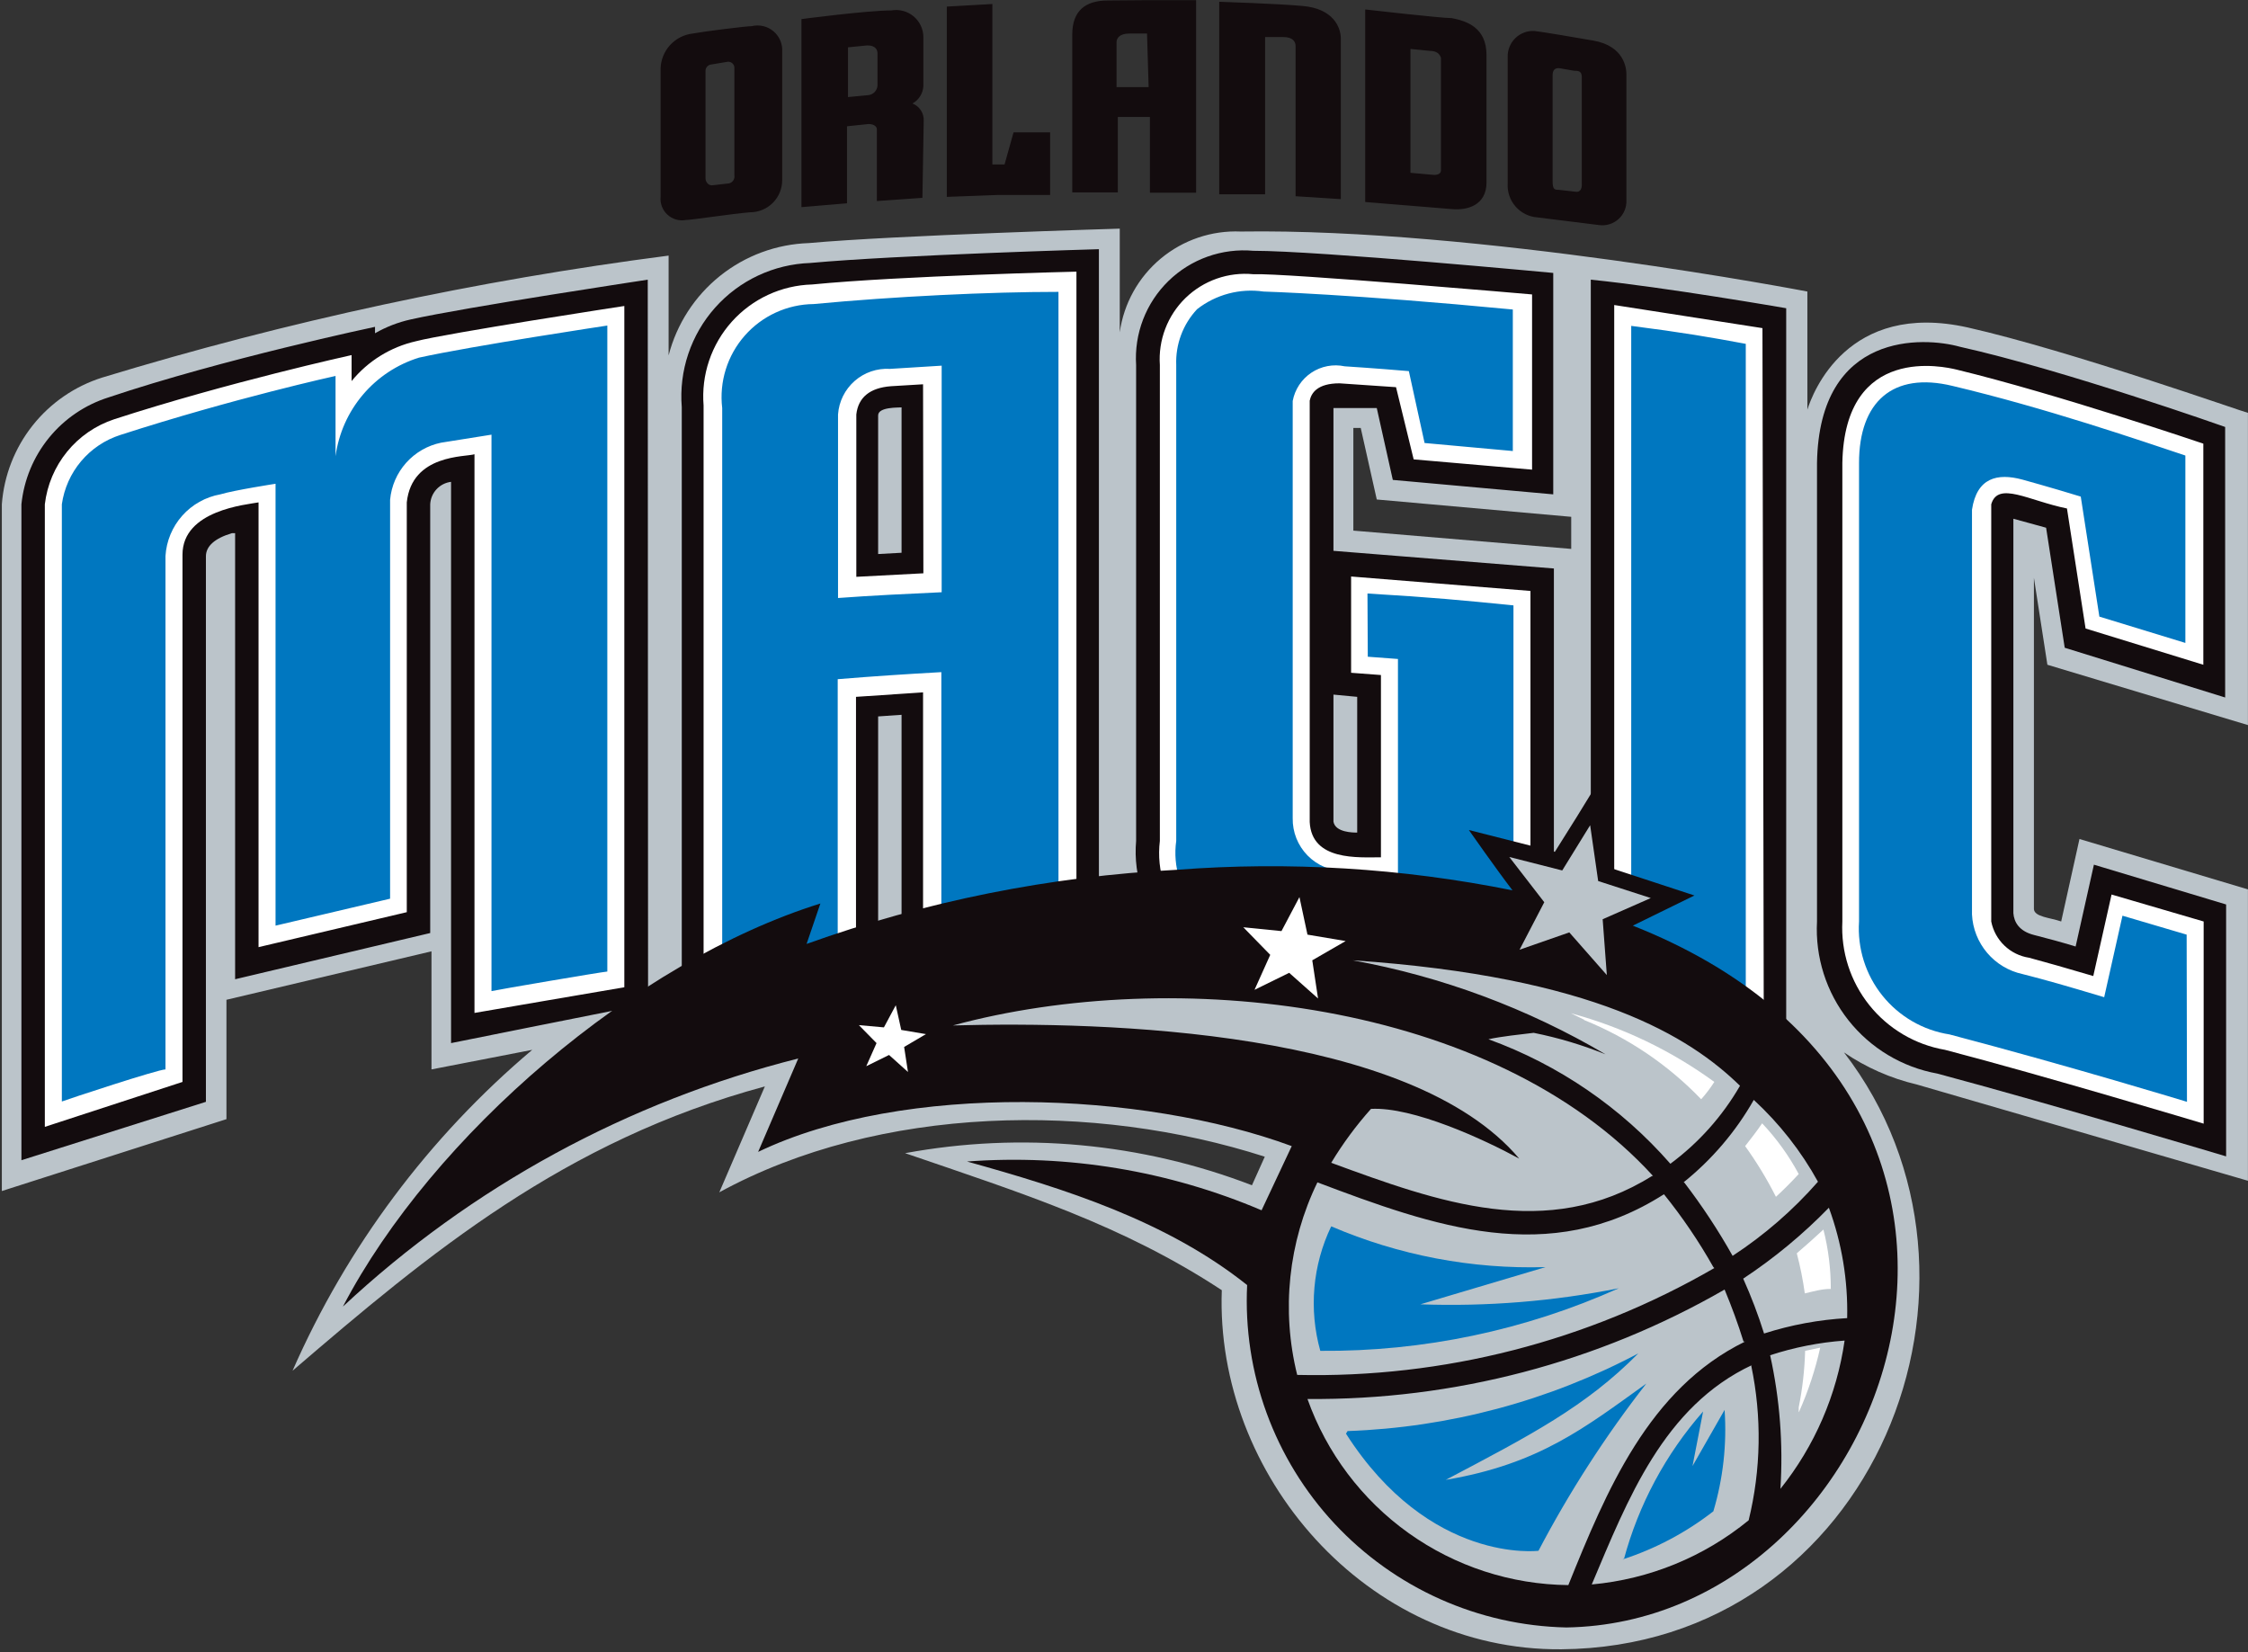 <svg width="698" height="513" viewBox="0 0 698 513" fill="none" xmlns="http://www.w3.org/2000/svg">
<rect x="0" y="0" width="698" height="513" fill="#333333" stroke="none"/>
<g clip-path="url(#clip0_876_1685)">
<path d="M697.979 225.113V128.174C697.282 128.174 642.785 108.846 611.003 101.672C573.542 93.303 562.782 122.096 561.188 127.177V90.514C561.188 90.514 458.868 70.787 385.242 71.883C376.213 71.498 367.365 74.489 360.421 80.273C353.478 86.056 348.936 94.218 347.682 103.167V70.986C347.682 70.986 277.243 73.079 251.141 75.47C241.09 75.796 231.415 79.371 223.566 85.657C215.717 91.943 210.116 100.603 207.602 110.34V79.355C148.034 87.053 89.214 99.716 31.756 117.214C23.217 119.901 15.681 125.088 10.122 132.103C4.563 139.119 1.236 147.641 0.572 156.568L0.572 369.776L70.313 347.459V310.396L133.976 295.352V332.016L165.26 325.939C133.164 353.025 107.705 387.107 90.837 425.568C133.079 389.303 175.123 354.134 237.491 337.296L223.344 370.174C273.159 342.975 339.711 342.079 392.714 359.115L388.729 367.982C354.434 354.795 317.161 351.347 281.029 358.019C317.693 370.573 348.578 380.336 379.364 400.561C377.272 457.848 424.197 512.545 484.772 512.047C582.11 511.25 626.943 397.174 572.546 326.736C579.408 331.419 587.074 334.797 595.162 336.699C629.534 346.661 697.979 366.587 697.979 366.587V276.124L645.674 260.482L639.995 286.087C636.608 284.891 631.626 284.692 631.526 282.201V179.383L635.711 206.383L697.979 225.113ZM420.212 132.856H422.503L427.485 155.074L487.861 160.454V170.417L420.212 164.738V132.856Z" fill="#BBC4CA"/>
<path d="M635.312 163.842L641.091 201.103L690.906 216.546V132.558C690.906 132.558 641.091 114.924 608.512 107.651C597.453 104.562 564.874 102.669 564.177 143.717V286.087C563.587 297.158 567.057 308.063 573.936 316.758C580.814 325.452 590.629 331.338 601.538 333.312C638.7 343.275 691.205 359.016 691.205 359.016V280.807L650.157 268.453L644.478 293.858C639.895 292.464 636.209 291.467 631.526 290.272C626.844 289.076 625.349 286.187 625.15 283.497V161.052L635.312 163.842ZM493.938 86.828V312.589L505.296 313.585C508.683 313.585 535.882 318.567 539.17 319.164L554.612 323.15V95.695C554.612 95.695 516.753 89.12 493.938 86.828ZM427.485 126.68L432.466 148.997L482.281 153.48V84.736C482.281 84.736 409.552 77.861 389.128 77.861C384.322 77.435 379.481 78.053 374.937 79.672C370.392 81.291 366.251 83.873 362.797 87.242C359.344 90.61 356.659 94.686 354.927 99.188C353.195 103.691 352.457 108.515 352.763 113.33V261.08C352.283 266.598 352.995 272.155 354.85 277.374C356.705 282.593 359.66 287.352 363.514 291.329C367.369 295.307 372.033 298.41 377.192 300.427C382.35 302.445 387.881 303.331 393.412 303.024C393.412 303.024 446.913 305.615 467.536 308.703L482.48 311.493V176.495L414.035 171.015V126.68H427.485ZM421.408 216.347V258.49C420.212 258.49 414.633 258.49 414.035 255.103V215.649L421.408 216.347ZM251.539 81.647C245.944 81.845 240.446 83.174 235.379 85.554C230.311 87.935 225.778 91.318 222.054 95.498C218.329 99.679 215.491 104.571 213.709 109.878C211.927 115.186 211.24 120.8 211.687 126.381V311.891L226.333 309.102C229.72 308.604 257.218 306.013 260.605 306.013H272.66V222.424L279.933 221.926V305.216L293.782 303.622C296.671 303.622 323.671 302.327 328.154 302.327L341.206 303.024V77.363C341.206 77.363 278.638 79.157 251.539 81.647ZM272.66 172.011V128.971C272.66 126.281 279.037 126.58 279.933 126.481V171.613L272.66 172.011ZM201.126 86.828C201.126 86.828 144.338 95.396 127.5 99.182C123.618 100.042 119.889 101.486 116.441 103.466V101.474C116.441 101.474 69.217 111.437 33.649 123.392C26.403 125.685 19.986 130.048 15.188 135.943C10.391 141.838 7.423 149.008 6.649 156.569V360.212L63.936 342.079V172.709C63.936 169.62 66.626 167.13 72.006 165.535H73.003V304.021L133.578 289.674V156.569C133.659 154.829 134.354 153.174 135.54 151.897C136.725 150.62 138.324 149.805 140.053 149.595V323.847C140.053 323.847 187.178 314.382 189.868 313.884L201.226 312.888L201.126 86.828Z" fill="#130C0E"/>
<path d="M655.637 277.719L649.958 303.025C640.792 300.335 636.309 299.04 630.032 297.346C627.152 296.908 624.477 295.592 622.372 293.577C620.268 291.562 618.838 288.947 618.276 286.088V156.569C620.368 149.296 629.932 155.473 641.788 157.865L647.567 195.126L684.131 206.384V137.739C684.131 137.739 638.7 122.297 607.416 114.725C604.029 113.928 572.745 106.555 572.047 143.717V286.088C571.57 295.48 574.55 304.721 580.425 312.064C586.3 319.408 594.661 324.344 603.929 325.94C634.515 333.91 684.231 348.855 684.231 348.855V286.088L655.637 277.719ZM547.24 101.873L501.211 94.699V306.014C501.211 306.014 538.472 311.693 541.063 312.191L547.638 313.885L547.24 101.873ZM415.928 119.009L433.463 120.205L438.942 142.621L475.706 145.809V91.412C475.706 91.412 399.09 84.736 389.128 85.135C385.297 84.764 381.431 85.232 377.799 86.507C374.168 87.781 370.857 89.831 368.098 92.514C365.339 95.198 363.197 98.45 361.822 102.045C360.447 105.639 359.871 109.49 360.135 113.33V261.081C359.573 265.688 360.043 270.362 361.511 274.764C362.979 279.167 365.408 283.188 368.622 286.535C371.837 289.883 375.755 292.474 380.094 294.119C384.434 295.765 389.085 296.425 393.71 296.051C393.71 296.051 444.322 298.542 466.54 301.431L475.207 303.025V183.469L419.515 178.986V208.875L428.78 209.572V266.162C421.806 266.162 407.26 267.358 406.662 255.203V124.389C407.16 121.998 409.053 119.009 415.928 119.009ZM252.137 88.323C247.419 88.457 242.778 89.549 238.496 91.534C234.214 93.519 230.381 96.355 227.23 99.869C224.08 103.383 221.678 107.502 220.17 111.974C218.663 116.447 218.081 121.179 218.462 125.883V303.722H219.159L226.432 302.427C232.51 301.73 257.915 299.239 260.207 299.139H265.786V216.347L286.609 214.952V297.645L292.885 297.047C295.077 297.047 322.774 295.752 327.955 295.752H334.232V84.338C334.232 84.338 279.535 85.633 252.137 88.323ZM286.708 177.99L265.886 179.086V128.673C266.483 123.393 270.07 120.404 276.646 119.906L286.609 119.308L286.708 177.99ZM193.853 94.998C193.853 94.998 138.559 103.467 129.094 105.958C121.262 107.742 114.249 112.089 109.168 118.312V110.242C109.168 110.242 70.711 118.71 35.442 130.168C29.713 132.062 24.645 135.553 20.833 140.23C17.02 144.908 14.623 150.576 13.922 156.569V349.851L56.663 335.903V172.211C56.663 158.363 76.589 156.669 80.276 155.972V294.058L126.305 283.199V155.972C127.899 140.928 144.636 141.924 147.326 141.027V314.482L169.942 310.597L193.853 306.512V306.014V94.998Z" fill="white"/>
<path d="M678.95 290.171L659.024 284.293L653.345 309.599C640.692 305.813 635.811 304.418 628.039 302.426C623.738 301.507 619.862 299.191 617.015 295.839C614.167 292.488 612.509 288.288 612.298 283.895V158.262C613.792 148.299 620.169 146.804 627.94 148.897C627.94 148.897 636.309 151.188 646.072 154.177L651.851 191.438L678.552 199.608V141.424C664.205 136.642 635.213 126.679 606.221 119.805C587.69 115.321 577.228 124.786 577.228 143.716V286.087C576.682 294.386 579.262 302.589 584.463 309.08C589.663 315.571 597.105 319.879 605.324 321.156C643.183 331.119 679.05 342.078 679.05 342.078L678.95 290.171ZM506.491 301.131C508.683 301.131 539.867 306.511 542.059 307.009V106.753C531.399 104.761 522.133 103.167 506.491 101.174V301.131ZM424.695 203.892L434.061 204.589V271.64L417.522 270.445C415.377 270.445 413.254 270.018 411.276 269.188C409.298 268.358 407.505 267.143 406.002 265.612C404.5 264.082 403.317 262.267 402.524 260.274C401.731 258.281 401.342 256.15 401.382 254.006V124.487C401.715 122.711 402.399 121.018 403.396 119.51C404.392 118.002 405.681 116.709 407.185 115.706C408.689 114.703 410.378 114.012 412.153 113.672C413.929 113.332 415.754 113.351 417.522 113.727C417.522 113.727 426.987 114.325 437.448 115.222L442.33 137.539L469.728 140.029V96.093C419.913 91.311 392.316 90.514 392.316 90.514C388.686 89.99 384.988 90.205 381.444 91.146C377.9 92.088 374.583 93.737 371.693 95.993C369.52 98.311 367.829 101.036 366.717 104.012C365.606 106.988 365.096 110.154 365.217 113.329V261.079C364.655 265.023 364.996 269.043 366.214 272.835C367.432 276.628 369.496 280.094 372.25 282.973C375.004 285.851 378.375 288.066 382.11 289.451C385.845 290.837 389.846 291.355 393.81 290.968C393.81 290.271 460.363 294.954 469.927 296.747V187.951C453.987 186.357 444.821 185.461 424.596 184.265L424.695 203.892ZM224.241 126.679V297.046C226.432 297.046 257.915 293.559 260.107 293.459V210.866C270.867 209.969 281.627 209.272 292.288 208.674V291.168C294.579 291.168 326.361 289.673 328.652 289.872V90.613C307.232 90.613 277.841 92.008 252.635 94.399C248.58 94.441 244.58 95.336 240.893 97.026C237.207 98.716 233.918 101.163 231.24 104.207C228.561 107.252 226.554 110.827 225.348 114.698C224.142 118.57 223.765 122.652 224.241 126.679ZM260.207 128.672C260.488 124.662 262.342 120.926 265.365 118.276C268.388 115.626 272.335 114.278 276.347 114.524L292.387 113.528V183.867C281.727 184.365 270.967 184.863 260.207 185.66V128.672ZM130.091 111.037C123.307 113.137 117.265 117.132 112.676 122.551C108.087 127.97 105.141 134.587 104.187 141.624V116.716C104.187 116.716 72.804 123.591 37.336 135.048C32.597 136.571 28.384 139.397 25.177 143.202C21.97 147.008 19.9 151.64 19.203 156.568V341.979C21.295 341.182 49.092 332.016 51.383 332.016V172.608C51.668 167.972 53.502 163.565 56.592 160.096C59.682 156.627 63.847 154.297 68.42 153.479C72.704 152.184 85.556 150.192 85.556 150.192V287.382L121.124 279.013V155.173C121.508 150.907 123.256 146.879 126.109 143.684C128.963 140.49 132.769 138.3 136.965 137.439L152.607 134.948V307.706C154.799 307.208 186.381 301.828 188.573 301.629V101.074C188.573 101.074 146.828 107.351 130.091 111.037Z" fill="#0077C0"/>
<path d="M506.989 287.382C645.674 342.179 588.387 503.579 486.366 505.272C472.82 504.982 459.469 501.98 447.103 496.445C434.736 490.91 423.603 482.952 414.363 473.043C405.122 463.134 397.961 451.474 393.302 438.751C388.642 426.028 386.579 412.501 387.235 398.967C362.228 379.042 330.745 369.079 300.258 360.61C331.516 358.286 362.877 363.479 391.718 375.754L401.083 355.828C354.556 338.691 280.73 335.902 235.399 357.621L247.853 328.629C194.975 341.936 146.335 368.433 106.478 405.643C134.275 352.44 197.241 298.441 254.727 280.508L250.443 293.061C287.401 279.807 326.105 272.053 365.316 270.047C400.215 267.367 435.316 269.512 469.628 276.423C464.448 269.648 456.079 257.693 456.079 257.693L482.779 264.467L489.654 253.508L496.628 242.15L500.613 269.648L526.118 278.017L506.989 287.382Z" fill="#130C0E"/>
<path fill-rule="evenodd" clip-rule="evenodd" d="M518.646 361.308C527.437 354.806 534.796 346.565 540.266 337.098C524.723 321.954 495.233 303.224 420.013 298.143C447.696 303.178 474.273 313.06 498.521 327.334C491.304 324.424 483.833 322.189 476.204 320.659C472.119 321.157 466.241 321.755 462.156 322.651C483.952 330.553 503.388 343.853 518.646 361.308ZM513.266 365.094C463.451 310.497 364.519 299.737 295.874 318.367C343.497 317.072 437.946 319.663 471.721 359.714C460.761 353.736 438.743 343.574 425.692 344.271C421.061 349.453 416.925 355.057 413.338 361.009C446.415 373.164 480.388 385.518 512.967 365.094M531.996 393.389C527.513 385.44 522.382 377.876 516.654 370.773C480.986 393.588 445.219 380.736 409.054 367.086C400.025 385.662 397.803 406.818 402.777 426.864C448.178 427.913 492.99 416.434 532.295 393.687M541.362 416.503C539.668 411.023 537.675 405.643 535.484 400.363C496.107 423.02 451.393 434.749 405.965 434.336C411.923 451.104 422.886 465.638 437.373 475.973C451.859 486.308 469.17 491.944 486.964 492.121C498.72 463.03 511.871 431.148 541.86 416.503M544.052 423.776C516.554 436.628 505.395 465.52 494.237 491.922C512.104 490.304 529.075 483.363 542.956 471.996C546.805 456.25 547.078 439.84 543.753 423.975M549.631 420.787C552.627 434.385 553.7 448.336 552.819 462.233C563.454 448.945 570.335 433.051 572.745 416.204C564.849 416.777 557.053 418.316 549.531 420.787M541.262 396.975C543.757 402.521 545.919 408.21 547.738 414.012C556.102 411.329 564.773 409.723 573.542 409.23C573.815 397.55 571.888 385.924 567.863 374.957C559.811 383.228 550.892 390.61 541.262 396.975ZM522.93 367.086C528.481 374.324 533.508 381.949 537.974 389.901C547.811 383.468 556.727 375.726 564.476 366.887C559.243 357.402 552.515 348.823 544.55 341.481C538.957 351.317 531.554 360.004 522.731 367.086" fill="#BBC4CA"/>
<path d="M471.82 294.856L487.263 289.476L498.919 302.726L497.624 285.391L512.569 278.815L496.229 273.535L493.739 256.199L485.071 270.247L468.632 266.063L479.492 280.11L471.82 294.856Z" fill="#BBC4CA"/>
<path fill-rule="evenodd" clip-rule="evenodd" d="M503.801 484.152C513.996 480.846 523.537 475.789 531.996 469.207C535.032 459.006 536.214 448.343 535.483 437.724L525.52 455.16L528.808 438.223C517.19 451.441 508.769 467.157 504.2 484.152M418.419 444.3C449.942 443.19 480.804 434.947 508.683 420.19C492.344 436.728 475.008 445.695 448.905 459.444C477.897 454.562 492.144 443.204 511.174 429.555C498.488 445.823 487.285 463.195 477.698 481.462C477.698 481.462 443.924 485.746 417.92 445.097M413.337 380.736C434.336 389.75 457.049 394.068 479.89 393.389L441.034 404.946C461.682 405.683 482.345 404.012 502.606 399.965C473.478 413.031 441.873 419.658 409.95 419.393C406.354 406.523 407.558 392.785 413.337 380.736Z" fill="#0077C0"/>
<path d="M389.526 307.309L400.286 302.028L409.253 309.999L407.459 298.143L417.821 292.165L405.965 290.172L403.474 278.516L397.895 289.076L386.039 287.881L394.408 296.449L389.526 307.309ZM268.974 331.02L276.048 327.533L281.926 332.814L280.73 325.043L287.505 321.057L279.834 319.762L278.14 312.091L274.454 318.965L266.683 318.268L272.162 323.847L268.974 331.02Z" fill="white"/>
<path fill-rule="evenodd" clip-rule="evenodd" d="M558.498 364.496C556.107 367.087 553.815 369.378 551.424 371.57C548.651 366.082 545.453 360.819 541.86 355.829C543.653 353.537 545.447 351.246 547.14 348.755C551.606 353.476 555.425 358.77 558.498 364.496ZM568.461 400.164C565.572 400.164 562.981 400.961 560.391 401.559C559.811 397.361 558.979 393.203 557.9 389.105C560.69 386.714 563.38 384.323 566.169 381.732C567.703 387.756 568.473 393.948 568.461 400.164ZM558.498 438.422V436.927C559.658 431.149 560.325 425.283 560.491 419.392L565.173 418.396C563.653 425.241 561.45 431.917 558.598 438.322M491.846 316.575L487.761 314.582C503.786 318.901 518.882 326.128 532.295 335.903C531.079 337.802 529.713 339.601 528.211 341.283C517.96 330.607 505.568 322.22 491.846 316.674" fill="white"/>
<path d="M494.735 12.604C490.949 11.907 477.2 9.615 476.403 9.615C475.319 9.56 474.236 9.729 473.221 10.113C472.206 10.496 471.281 11.085 470.504 11.843C469.728 12.601 469.117 13.511 468.709 14.516C468.301 15.522 468.105 16.601 468.134 17.685V56.939C467.97 59.567 468.852 62.152 470.588 64.131C472.324 66.11 474.773 67.321 477.399 67.5L496.628 69.891C497.707 70.023 498.803 69.917 499.837 69.582C500.872 69.247 501.82 68.689 502.617 67.95C503.414 67.21 504.04 66.305 504.451 65.298C504.862 64.291 505.048 63.206 504.997 62.12V23.065C504.997 21.272 504.399 14.298 494.735 12.604ZM491.148 57.437C491.148 58.932 490.351 59.729 489.255 59.53L483.975 58.932C482.779 58.932 482.082 58.932 482.082 56.242V23.364C482.082 21.571 482.979 21.073 484.174 21.172L488.757 21.969C489.953 21.969 491.148 21.969 491.148 23.962V57.437ZM404.371 1.844C396.799 1.147 378.567 0.549 378.567 0.549V60.327H392.814V11.508H398.493C401.382 11.508 402.279 12.903 402.279 14.298V60.925L416.326 61.821V12.006C416.326 8.519 414.035 2.641 404.371 1.844ZM343.995 0.15C337.021 0.15 332.936 3.339 332.936 10.711V59.729H347.084V36.316H357.047V59.829H371.393V0.051H356.25L343.995 0.15ZM356.648 27.05H346.685V13.102C346.685 11.907 347.582 10.412 350.67 10.412H356.15L356.648 27.05ZM326.062 41.098H314.704L311.914 51.061H308.129V1.246L293.981 2.043V61.124L310.022 60.526H326.062V41.098ZM286.808 37.611C286.887 36.445 286.591 35.285 285.964 34.299C285.336 33.313 284.41 32.554 283.321 32.132C284.308 31.585 285.138 30.795 285.731 29.835C286.325 28.875 286.661 27.779 286.708 26.652V11.508C286.699 10.275 286.42 9.059 285.891 7.945C285.363 6.831 284.597 5.846 283.649 5.058C282.7 4.271 281.59 3.7 280.398 3.386C279.206 3.071 277.959 3.021 276.745 3.239C269.273 3.239 248.849 5.929 248.849 5.929V64.312L262.996 63.116V39.205L269.672 38.508C271.764 38.508 272.262 39.604 272.262 40.102V62.419L286.409 61.423L286.808 37.611ZM269.572 29.541L263.295 30.139V14.696L269.273 14.099C272.162 14.099 272.461 15.792 272.461 16.589V26.552C272.417 27.314 272.101 28.034 271.571 28.582C271.041 29.131 270.331 29.471 269.572 29.541ZM233.406 8.121C231.713 8.121 218.86 9.715 215.075 10.412C212.386 10.723 209.899 11.991 208.069 13.985C206.239 15.98 205.19 18.567 205.112 21.272V61.124C205.017 62.151 205.162 63.187 205.535 64.149C205.908 65.111 206.5 65.974 207.262 66.669C208.025 67.364 208.938 67.873 209.931 68.155C210.923 68.438 211.968 68.486 212.982 68.297C214.776 68.297 227.727 66.305 232.908 65.906C235.551 65.906 238.085 64.856 239.953 62.988C241.821 61.12 242.871 58.585 242.871 55.943V16.091C242.952 14.889 242.749 13.684 242.277 12.575C241.806 11.466 241.08 10.484 240.159 9.708C239.237 8.931 238.145 8.383 236.972 8.107C235.799 7.832 234.577 7.836 233.406 8.121ZM226.333 56.939L221.052 57.537C219.657 57.537 219.06 56.142 219.06 55.445V22.169C219.022 21.7 219.151 21.232 219.424 20.849C219.698 20.466 220.098 20.192 220.554 20.076L225.934 19.18C226.191 19.152 226.45 19.177 226.697 19.254C226.943 19.331 227.171 19.457 227.367 19.625C227.563 19.793 227.723 19.999 227.836 20.231C227.95 20.463 228.014 20.715 228.026 20.973V54.449C228.116 55.002 227.99 55.568 227.675 56.031C227.36 56.494 226.88 56.819 226.333 56.939ZM450.798 5.63C447.411 5.63 423.898 2.94 423.898 2.94V62.718L450.699 64.91C455.78 65.408 461.558 63.614 461.558 56.64V17.087C461.558 8.519 455.381 6.527 450.798 5.63ZM447.411 52.855C447.411 54.05 446.215 54.449 444.621 54.249L437.946 53.651V15.194L443.924 15.792C446.215 15.792 447.112 16.888 447.411 17.984V52.855Z" fill="#130C0E"/>
</g>
<defs>
<clipPath id="clip0_876_1685">
<rect width="697.407" height="512" fill="white" transform="translate(0.572 0.051)"/>
</clipPath>
</defs>
</svg>
